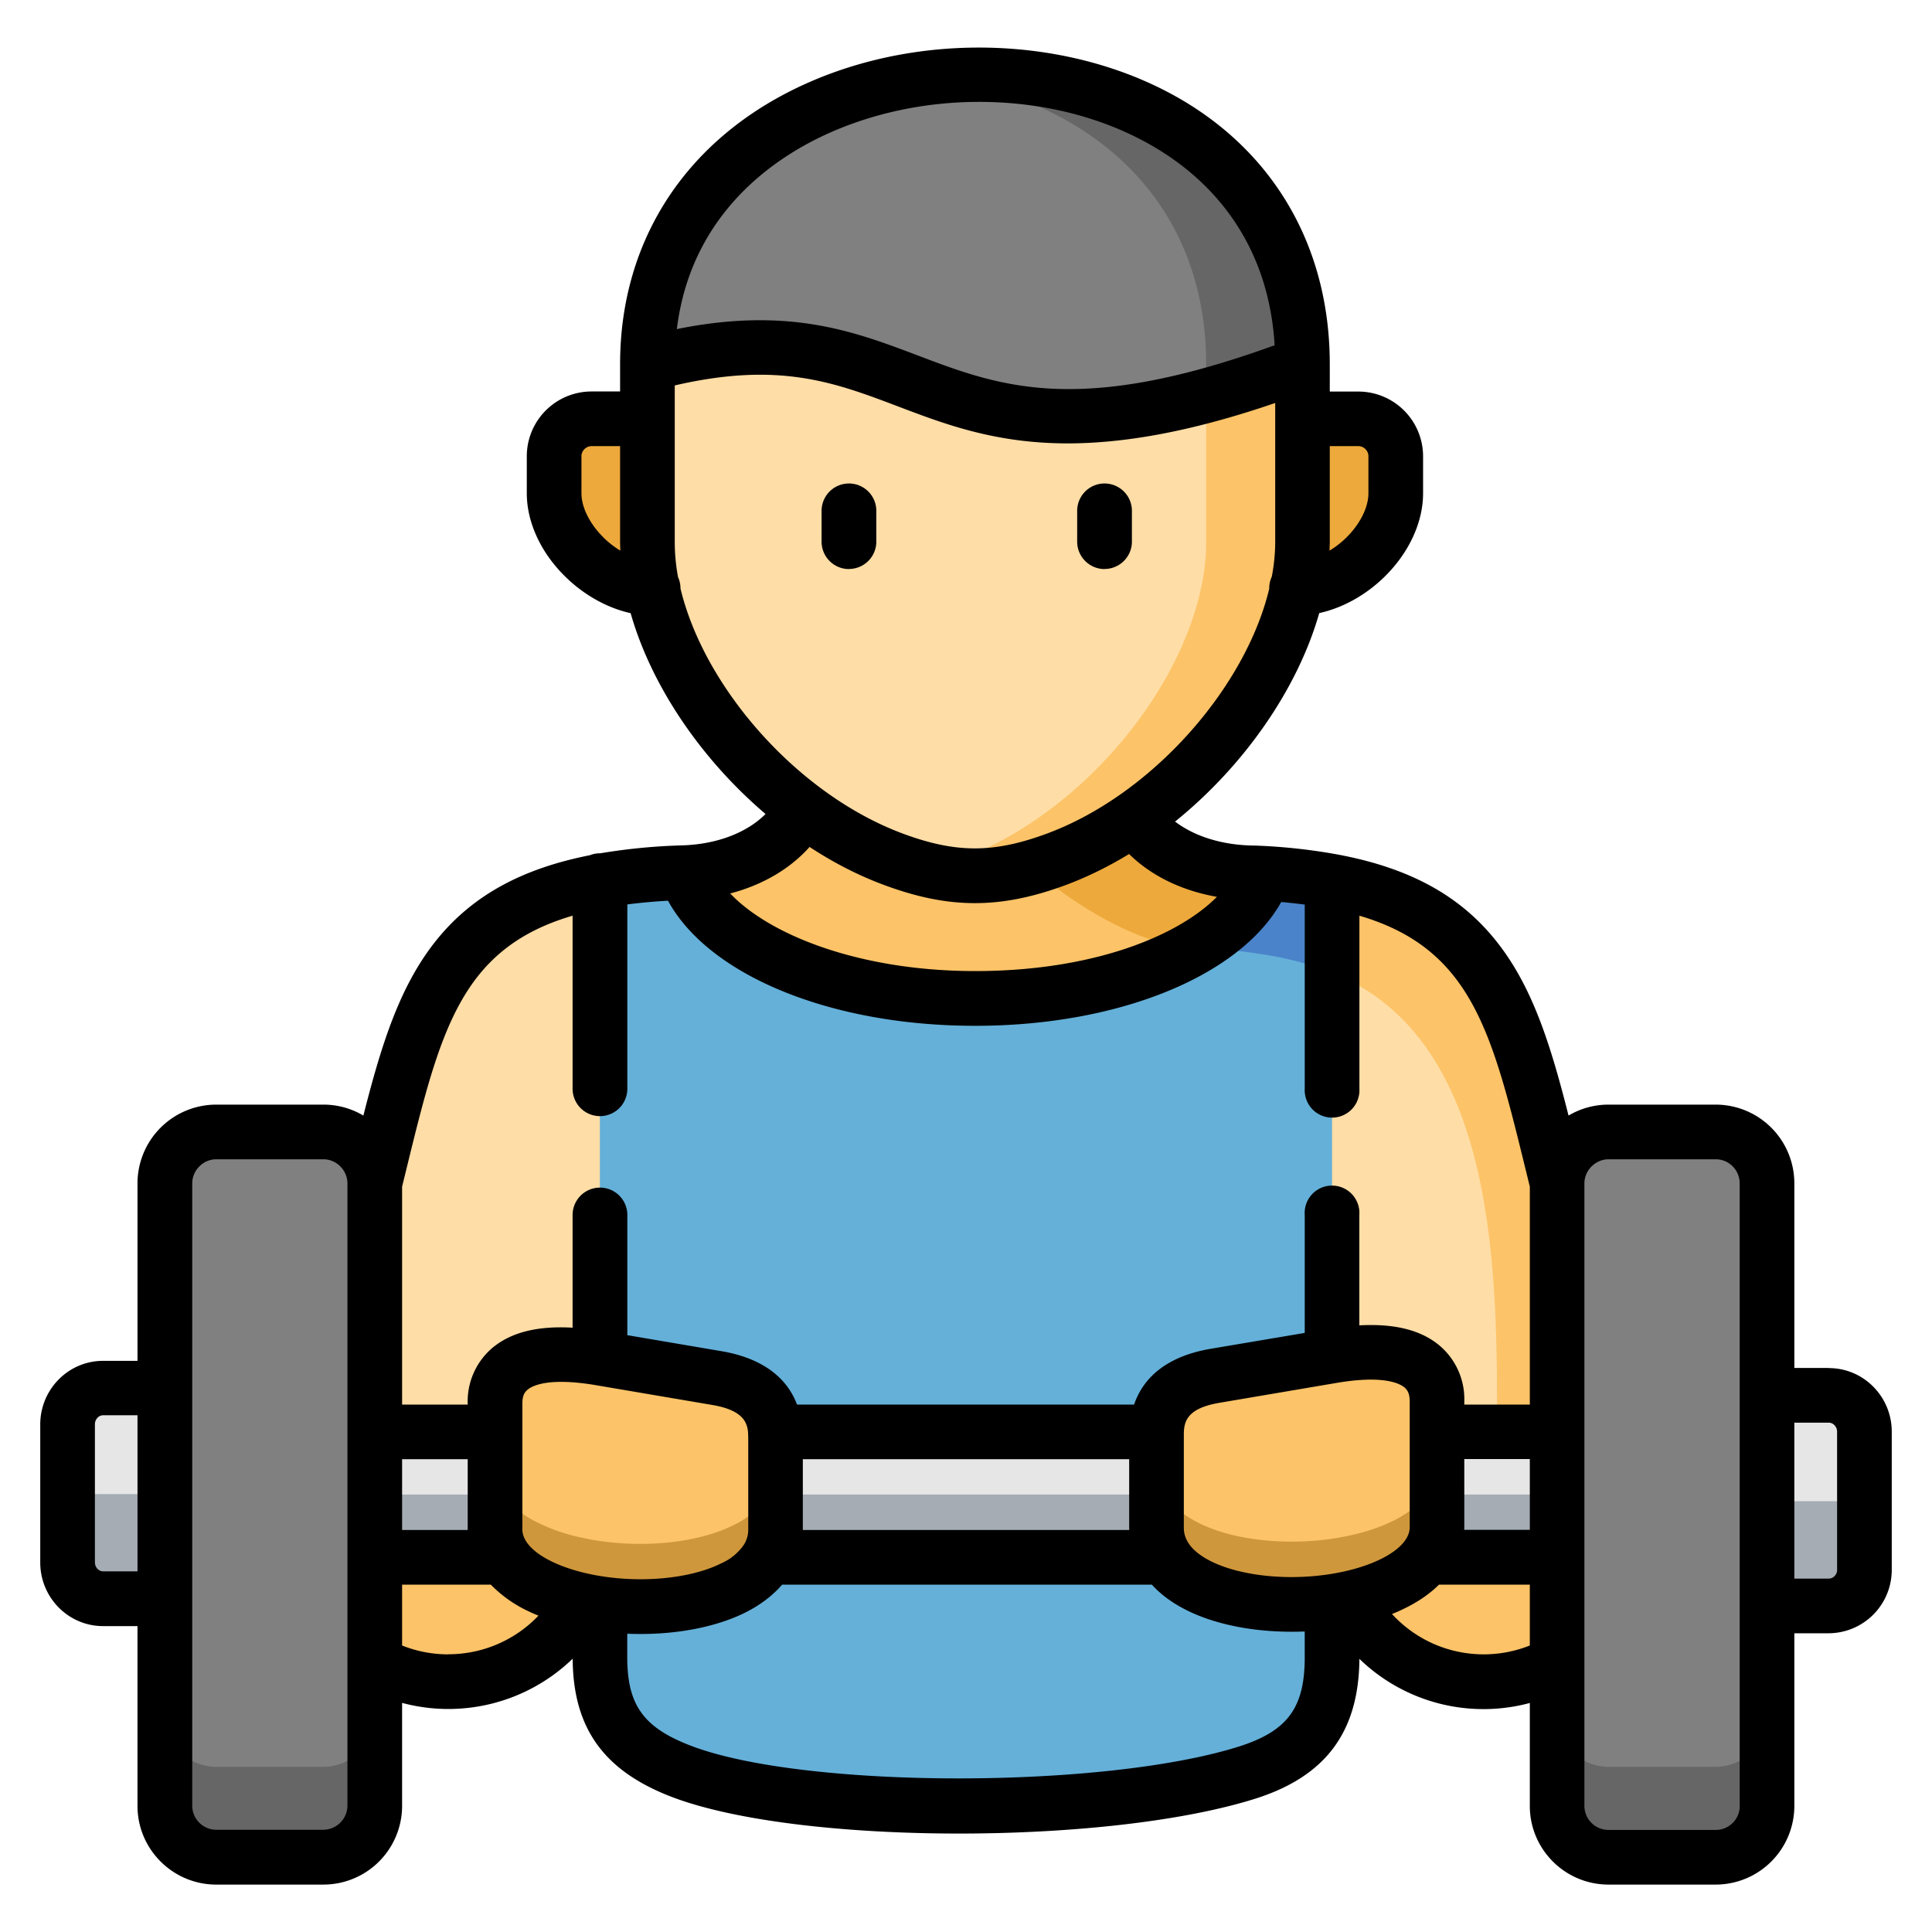 <svg width="24" height="24" fill="none" xmlns="http://www.w3.org/2000/svg">
  <defs/>
  <g fill-rule="evenodd" clip-rule="evenodd">
    <path d="M17.338 6.127v-.46a.467.467 0 00-.465-.465h-.694l-.715 1.214c0 .184.651.89.651.89.58.003 1.223-.593 1.223-1.179zM8.041 5.202h-.693a.467.467 0 00-.465.465v.46c0 .586.643 1.182 1.223 1.18-.043-.194.804-.697 1.064-1.176L8.04 5.202z" fill="#EDA93B"/>
    <path d="M.839 17.667v1.77a.448.448 0 00.44.423h.768l.762-1.301-.762-1.316H1.28a.447.447 0 00-.44.424z" fill="#E6E6E6"/>
    <path d="M.839 18.559v.85c0 .248.198.451.44.451h.768V18.56H.84z" fill="#A5ACB3"/>
    <path d="M23.159 17.757v1.768a.447.447 0 01-.44.424h-.769l-.761-1.3.761-1.316h.768c.234 0 .427.189.44.424z" fill="#E6E6E6"/>
    <path d="M23.16 18.649v.849a.448.448 0 01-.442.45h-.768v-1.3h1.21z" fill="#A5ACB3"/>
    <path d="M4.655 19.345l-.597.608.597.701a1.882 1.882 0 002.579-.77c.034-.518-.57-.539-.979-.539l-.92-.645-.68.645z" fill="#FCC368"/>
    <path d="M7.452 10.945c-2.053.382-2.29 1.7-2.798 3.754L3.938 16.5l.716 1.287 1.301.738 1.484-.71 1.47-3.54-1.457-3.33z" fill="#FFDDA6"/>
    <path d="M16.75 19.858a1.885 1.885 0 002.593.796l.502-.839-.502-.47-.792-.61-.829.61c-.183.25-.548.423-.972.513z" fill="#FCC368"/>
    <path d="M9.542 18.39c-.296.518-1.264.697-2.09.576v1.62c0 .745.298 1.155 1.05 1.431 1.496.548 5.22.563 6.994 0 .763-.243 1.05-.686 1.05-1.431v-1.648c-.811.118-1.759-.052-2.074-.549h-4.93z" fill="#64B0D9"/>
    <path d="M4.654 17.787l-.716.756.716.802h1.6l.635-.786-.741-.772H4.654z" fill="#E6E6E6"/>
    <path d="M16.547 10.945l-1.083 3.546 1.13 3.262 1.256.686 1.493-.653.55-1.286-.55-1.8c-.508-2.055-.745-3.373-2.796-3.755z" fill="#FFDDA6"/>
    <path d="M8.512 10.84c-.125.865.444 2.72 3.601 2.567 3.157-.156 3.593-1.634 3.593-2.56-.038 0-.076-.003-.116-.005-.647-.002-1.206-.248-1.499-.68l-1.952-1.18-2.164 1.068c-.255.476-.807.76-1.463.79z" fill="#FCC368"/>
    <path d="M7.452 10.945v6.406c0 2.66 9.068 2.548 9.095-.028v-6.378a7.12 7.12 0 00-.841-.098c-.306.89-1.793 1.555-3.593 1.555s-3.296-.675-3.601-1.562l-.171.005c-.33.018-.624.051-.889.1z" fill="#64B0D9"/>
    <path d="M8.106 7.307c.21.983.926 2.035 1.869 2.743a4.42 4.42 0 001.121.623c.74.275 1.295.274 2.033-.002.337-.125.66-.299.962-.51 1.019-.705 1.802-1.819 2.025-2.854.04-.194.064-.387.064-.572V4.523l-4.07-1.474-4.068 1.474v2.212c0 .185.022.378.064.572z" fill="#FFDDA6"/>
    <path d="M10.184 1.333c-1.221.537-2.142 1.607-2.142 3.19 3.553-.959 3.265 1.852 8.138 0 0-3.237-3.585-4.25-5.996-3.19z" fill="gray"/>
    <path d="M17.85 17.787l-.671.747.543.811h1.62l.861-.766-.86-.792H17.85z" fill="#E6E6E6"/>
    <path d="M19.343 17.787v4.646c0 .351.288.638.638.638h1.332c.35 0 .637-.287.637-.638V14.7a.64.64 0 00-.637-.638h-1.332a.64.64 0 00-.638.638v3.088z" fill="gray"/>
    <path d="M14.366 17.787H9.631l-.86.772.771.786h4.93l.579-.786-.685-.772z" fill="#E6E6E6"/>
    <path d="M14.365 17.787c-.005.166-.022.465-.018.763.004.325.032.648.125.795.315.498 1.262.667 2.074.549a2.54 2.54 0 00.203-.036c.424-.09.789-.264.972-.513a.616.616 0 00.129-.375V17.41c0-.155-.022-.785-1.304-.567l-1.455.246c-.649.11-.72.49-.726.697zM6.148 17.787v1.211c0 .128.039.244.107.347.175.262.546.444.979.538.072.016.143.028.218.039.826.12 1.794-.057 2.09-.577a.678.678 0 00.09-.347v-1.096c0-.028 0-.068-.002-.115-.013-.211-.104-.563-.724-.669l-1.454-.246c-1.282-.217-1.304.412-1.304.568v.347z" fill="#FCC368"/>
    <path d="M2.048 14.7v7.733c0 .351.288.638.638.638h1.332a.64.64 0 00.637-.638V14.7a.64.64 0 00-.637-.638H2.686a.64.64 0 00-.638.638z" fill="gray"/>
    <path d="M11.565.964c1.67.195 3.19 1.223 3.395 3.118.015.141.023.29.023.44v.394c.361-.098.758-.228 1.196-.393 0-2.657-2.416-3.816-4.614-3.559z" fill="#666"/>
    <path d="M14.984 5.444v1.291c0 .185-.022.378-.064.572-.183.853-.746 1.757-1.507 2.445a5.243 5.243 0 01-.516.41 4.41 4.41 0 01-.962.51 3.733 3.733 0 01-.421.13c.547.134 1.022.09 1.615-.13.337-.127.66-.3.962-.51 1.019-.706 1.802-1.82 2.025-2.855.04-.194.064-.387.064-.572V4.523a13.03 13.03 0 01-1.196.393v.528z" fill="#FCC368"/>
    <path d="M12.82 10.773c.288.29 1.27.997 2.02.997.439-.254.745-.57.865-.922l-.115-.006c-.648-.002-1.206-.248-1.5-.68-.301.21-.625.383-.961.51-.107.04-.21.073-.31.1z" fill="#EDA93B"/>
    <path d="M15.705 10.848c-.12.351-.426.668-.864.922.037 0 .08.005.118.007a7.194 7.194 0 01.84.097 3.827 3.827 0 01.747.21v-1.139a7.076 7.076 0 00-.84-.098z" fill="#4A83C9"/>
    <path d="M16.547 10.945v1.138c2.088.832 2.05 3.807 2.05 5.704h.746v-3.088c-.507-2.054-.745-3.372-2.796-3.754z" fill="#FCC368"/>
    <path d="M6.148 18.998c0 .128.039.244.107.347.175.262.546.444.979.538.072.016.143.028.218.039.826.12 1.794-.057 2.09-.577a.683.683 0 00.09-.347v-.779a.685.685 0 01-.09.347.965.965 0 01-.405.367c-.44.23-1.098.295-1.685.21a2.892 2.892 0 01-.218-.04 2.28 2.28 0 01-.61-.217 1.063 1.063 0 01-.369-.32.624.624 0 01-.107-.346v.778zM14.473 19.345c.314.498 1.262.667 2.074.549a2.55 2.55 0 00.203-.036c.424-.09.789-.264.972-.513a.617.617 0 00.129-.375v-.779a.633.633 0 01-.128.375c-.08.108-.195.203-.333.282-.18.103-.4.18-.64.23a3.307 3.307 0 01-.203.037c-.601.087-1.277.017-1.715-.227l-.016-.01a.975.975 0 01-.343-.312c-.057-.09-.09-.25-.107-.437-.004-.034-.006-.072-.009-.109-.005.154-.011.342-.009.53.002.123.007.245.018.36.003.037.008.074.012.109a.895.895 0 00.095.326z" fill="#CF973C"/>
    <path d="M2.048 21.31v1.123c0 .351.288.638.638.638h1.332a.64.64 0 00.637-.638V21.31a.64.64 0 01-.637.638H2.686a.64.64 0 01-.638-.638zM19.343 21.31v1.123c0 .351.288.638.638.638h1.332c.35 0 .637-.287.637-.638V21.31c0 .351-.286.638-.637.638h-1.332a.64.64 0 01-.638-.638z" fill="#666"/>
    <path d="M4.654 18.566v.779h1.6a.619.619 0 01-.106-.347v-.432H4.654zM9.633 18.566v.432a.682.682 0 01-.091.347h4.93v-.003a.89.89 0 01-.094-.323c-.004-.035-.01-.072-.012-.11a4.762 4.762 0 01-.018-.343H9.633zM17.85 18.566v.404c0 .14-.046.264-.128.375h1.62v-.779H17.85z" fill="#A5ACB3"/>
  </g>
  <path d="M22.719 16.993h-.429V14.7a.978.978 0 00-.976-.978h-1.332a.97.97 0 00-.497.136c-.228-.9-.457-1.63-.922-2.197-.444-.543-1.06-.879-1.935-1.044a7.133 7.133 0 00-1.036-.113c-.397-.002-.747-.11-.995-.298.854-.689 1.521-1.643 1.791-2.59.289-.063.58-.223.815-.455.302-.298.475-.675.475-1.033v-.46a.805.805 0 00-.805-.804h-.354v-.34c0-1.347-.595-2.477-1.676-3.183-1.329-.867-3.255-.995-4.795-.318-1.49.655-2.345 1.931-2.345 3.5v.34h-.354a.805.805 0 00-.805.805v.46c0 .358.173.735.476 1.033.235.232.525.392.814.456.257.904.877 1.815 1.676 2.495-.227.226-.58.367-.997.388h-.007l-.083.003-.1.004a7.455 7.455 0 00-.867.093h-.003a.339.339 0 00-.126.024c-.86.17-1.466.51-1.904 1.053-.456.566-.683 1.29-.909 2.181a.97.97 0 00-.496-.136H2.686a.979.979 0 00-.978.978v2.205H1.28c-.43 0-.78.354-.78.79v1.715c0 .436.35.79.78.79h.428v2.234c0 .539.44.977.978.977h1.332a.978.978 0 00.977-.977v-1.28a2.221 2.221 0 002.119-.549c.005.876.398 1.41 1.271 1.732.803.294 2.152.44 3.53.44 1.37 0 2.768-.145 3.685-.435.871-.278 1.28-.83 1.287-1.735a2.215 2.215 0 002.117.548v1.28c0 .538.438.976.978.976h1.332a.978.978 0 00.976-.977v-2.145h.429a.787.787 0 00.781-.79v-1.714c0-.436-.35-.79-.781-.79zm-6.2-10.258V5.542h.355c.068 0 .125.057.125.125v.46c0 .175-.102.38-.273.55a1.144 1.144 0 01-.21.163l.003-.105zm-9.022-.058c-.172-.17-.274-.375-.274-.55v-.46c0-.068.058-.125.126-.125h.354v1.193l.003.105a1.153 1.153 0 01-.21-.163zM1.709 19.52H1.28c-.055 0-.101-.052-.101-.112v-1.715c0-.06.046-.112.101-.112h.428v1.939zm2.607 1.128v1.784a.302.302 0 01-.298.298H2.686a.299.299 0 01-.298-.298V14.7c0-.162.136-.299.298-.299h1.332c.162 0 .298.137.298.3v5.95zm14.688-1.644h-.815l.001-.035v-.844h.814v.88zM10.321 1.643c1.339-.588 3.007-.481 4.151.266.59.384 1.285 1.105 1.362 2.38-2.437.884-3.41.515-4.44.124-.568-.215-1.15-.435-1.953-.435-.308 0-.648.032-1.033.11.18-1.463 1.251-2.154 1.913-2.445zM8.453 7.31v-.007a.337.337 0 00-.03-.134 2.392 2.392 0 01-.041-.433V4.788c1.296-.3 1.983-.039 2.772.26.584.222 1.21.46 2.112.46.673-.001 1.499-.133 2.575-.502v1.729c0 .14-.015.283-.042.428a.338.338 0 00-.032.14v.01c-.294 1.23-1.456 2.556-2.756 3.04-.664.247-1.134.248-1.796.002C9.91 9.87 8.747 8.543 8.453 7.309zm1.604 3.211c.293.193.603.353.921.471.408.152.77.227 1.133.227.364 0 .728-.076 1.137-.228.267-.1.528-.23.778-.382.277.272.654.455 1.091.532-.492.496-1.558.922-3.003.922-1.433 0-2.552-.446-3.043-.964.4-.105.742-.304.986-.578zm-5.062 4.22l.052-.212c.42-1.716.674-2.746 2.066-3.154v2.15a.34.34 0 00.68 0v-2.29c.156-.02.325-.036.505-.046.507.926 2.019 1.554 3.816 1.554 1.787 0 3.29-.621 3.802-1.538.101.009.198.02.292.032v2.288a.34.34 0 10.679 0v-2.15c1.392.41 1.646 1.443 2.065 3.154l.052.212v2.707h-.814v-.036a.872.872 0 00-.304-.694c-.23-.195-.56-.278-1-.254v-1.37a.34.34 0 10-.678 0v1.464l-1.173.198c-.368.063-.791.237-.947.692H9.901c-.163-.433-.577-.602-.938-.663l-1.17-.199v-1.493a.34.34 0 10-.68 0v1.4c-.44-.025-.768.059-.999.253a.873.873 0 00-.304.695v.007h-.815V14.74zm11.049 4.85c-.389 0-.755-.072-1.004-.198-.334-.168-.334-.36-.334-.422v-1.118c-.001-.157-.003-.352.443-.427l1.455-.247c.583-.099.784.007.844.057.045.039.064.09.064.176v1.559c0 .33-.686.62-1.468.62zm-2.016-.585H9.973v-.879h4.054v.844l.001.035zm-9.033-.879h.815v.879h-.815v-.879zm.572 2.424c-.197 0-.392-.038-.572-.11v-.756h1.102a1.6 1.6 0 00.475.334c.038.018.077.035.117.051-.288.303-.69.48-1.122.48zm.922-1.552V17.44c0-.087.018-.138.064-.176.041-.035.153-.098.417-.098.113 0 .252.011.426.04l1.453.247c.361.062.43.2.443.334a1.55 1.55 0 01.003.094v1.117c0 .031-.001.094-.042.17l-.01.018a.663.663 0 01-.283.234c-.249.126-.615.198-1.004.198-.782 0-1.467-.29-1.467-.62zm9.719 1.588c0 .627-.213.916-.814 1.108-1.665.527-5.338.53-6.775.005-.618-.228-.827-.509-.827-1.113v-.292c.054.002.11.003.164.003.499 0 .964-.096 1.31-.27.185-.094.335-.21.45-.343h4.593c.11.122.253.227.425.314.346.175.811.271 1.31.271.055 0 .11-.001.164-.003v.32zm2.224-.036c-.442 0-.851-.186-1.14-.501.047-.019.092-.038.136-.06.18-.085.33-.188.448-.305h1.128v.756c-.18.072-.375.11-.573.11zm3.18 1.883a.298.298 0 01-.298.298h-1.332a.299.299 0 01-.3-.298v-1.781-5.953c0-.162.138-.299.3-.299h1.332c.164 0 .297.134.297.3v7.733zm1.21-2.935c0 .06-.048.111-.103.111h-.429v-1.937h.429c.055 0 .102.052.102.112v1.714z" fill="#000"/>
  <path d="M10.546 7.068a.34.34 0 00.34-.34v-.382a.34.34 0 10-.68 0v.383c0 .187.152.34.34.34zM13.721 7.068a.34.34 0 00.34-.34v-.382a.34.34 0 00-.68 0v.383c0 .187.153.34.34.34z" fill="#000"/>
</svg>
